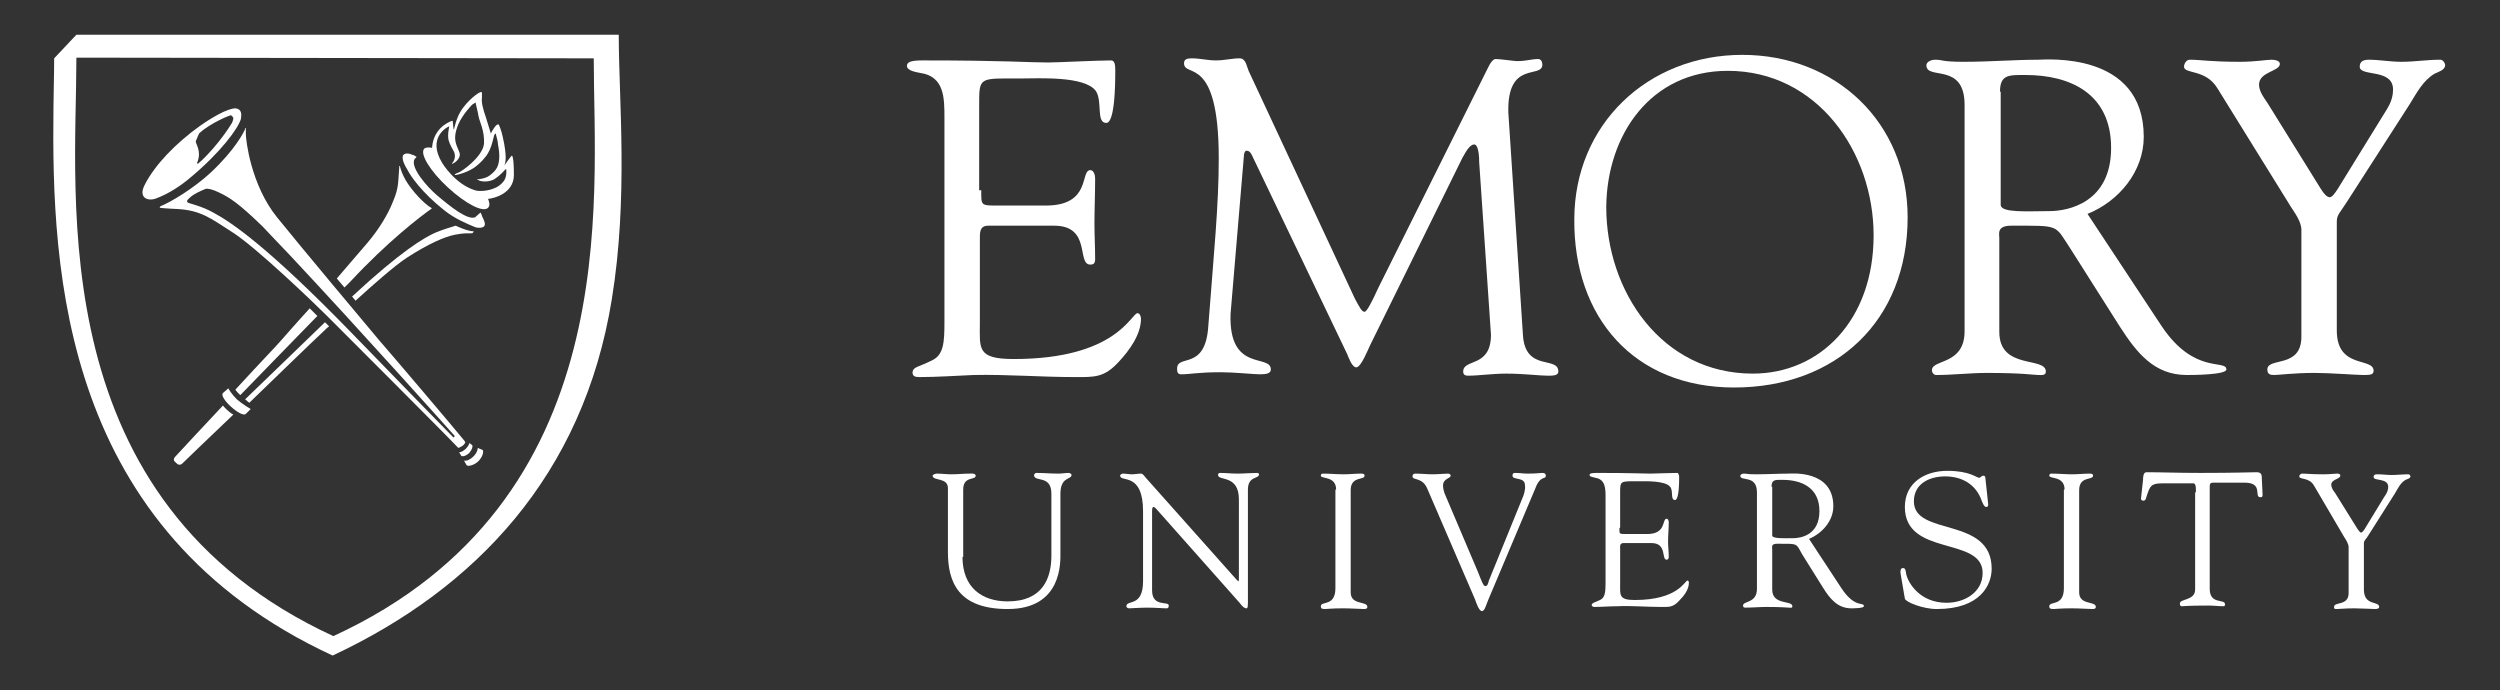 <?xml version="1.0" encoding="utf-8"?>
<!-- Generator: Adobe Illustrator 18.1.1, SVG Export Plug-In . SVG Version: 6.00 Build 0)  -->
<svg version="1.1" id="emory_university" xmlns="http://www.w3.org/2000/svg" xmlns:xlink="http://www.w3.org/1999/xlink" x="0px"
	 y="0px" viewBox="0 0 360 99.4" enable-background="new 0 0 360 99.4" xml:space="preserve">
<rect x="0" y="0" width="360" height="99.4" fill="#333333" stroke="none"/>
<g>
	<g>
		<g>
			<g>
				<g>
					<g>
						<path fill="#FFFFFF" d="M138.6,80.2c0,4.4,2.8,6.4,6.5,6.4c5.1,0,6.3-3.4,6.3-6.6v-8.9c0-2.8-2.5-1.6-2.5-2.7
							c0-0.1,0.2-0.3,0.3-0.3c1.1,0,2.1,0.1,3.2,0.1c0.5,0,1-0.1,1.5-0.1c0.1,0,0.4,0.1,0.4,0.3c0,0.7-1.6,0.2-1.6,2.7v8.5
							c0,1.3,0.3,8.1-7.6,8.1c-7.2,0-8.6-4-8.6-8.2v-9.2c0-1.6-2.2-1-2.2-1.8c0-0.2,0.5-0.3,0.6-0.3c0.7,0,1.4,0.1,2.1,0.1
							c0.9,0,1.8-0.1,2.6-0.1c0.1,0,0.9-0.1,0.9,0.3c0,0.7-1.8,0-1.8,2V80.2z"/>
						<path fill="#FFFFFF" d="M164.6,73.6c0-5.7-3.3-4.1-3.3-5.1c0-0.2,0.3-0.3,0.4-0.3c0.4,0,0.9,0.1,1.3,0.1
							c0.4,0,0.9-0.1,1.3-0.1c0.3,0,0.5,0.4,0.7,0.6L178,83.4c0.2,0.2,0.3,0.3,0.3,0.3c0.1,0,0.1-0.1,0.1-0.3V71.9
							c0-3.6-3-2.6-3-3.5c0-0.2,0.1-0.3,0.3-0.3c0.8,0,1.6,0.1,2.5,0.1c0.9,0,2.1-0.1,2.8-0.1c0.2,0,0.3,0.1,0.3,0.2
							c0,0.7-1.6,0.2-1.6,2.2v15.9c0,0.8,0,1.2-0.2,1.2c-0.2,0-0.5-0.1-1-0.8l-11.8-13.3c-0.1-0.1-0.4-0.5-0.6-0.5
							c-0.1,0-0.2,0.1-0.2,0.6V85c0,2.5,2.4,1.5,2.4,2.2c0,0.1,0,0.4-0.3,0.4c-0.7,0-1.4-0.1-2.8-0.1c-1,0-2.4,0.1-2.6,0.1
							c-0.3,0-0.4-0.2-0.4-0.3c0-1,2.4,0.2,2.4-3.6V73.6z"/>
						<path fill="#FFFFFF" d="M192.4,70.5c0-2-2.2-1.5-2.2-2c0-0.2,0.1-0.3,0.3-0.3c1,0,2,0.1,3,0.1c0.8,0,1.7-0.1,2.5-0.1
							c0.4,0,0.5,0.1,0.5,0.3c0,0.7-2,0-2,2.1v14.7c0,1.9,2.4,1.2,2.4,2.1c0,0.2-0.1,0.3-0.5,0.3c-0.6,0-1.8-0.1-3-0.1
							c-1.7,0-2.2,0.1-2.6,0.1c-0.5,0-0.6-0.1-0.6-0.4c0-0.8,2.1,0.1,2.1-2.6V70.5z"/>
						<path fill="#FFFFFF" d="M205.5,70.3c-0.7-1.6-2.1-1.1-2.1-1.7c0-0.2,0.1-0.4,0.4-0.4c0.8,0,1.7,0.1,2.5,0.1
							c0.7,0,1.8-0.1,2.2-0.1c0.2,0,0.4,0.1,0.4,0.3c0,0.4-1.1,0.4-1.1,1.4c0,0.4,0.1,0.8,0.2,1.1l4.8,11.3c0.6,1.5,0.8,2.1,1.1,2.1
							c0.3,0,0.4-0.4,0.5-0.8l4.8-11.8c0.2-0.4,0.5-1.3,0.4-1.9c0-1.3-1.8-0.7-1.8-1.4c0-0.3,0.1-0.4,0.4-0.4c0.6,0,1.2,0.1,1.8,0.1
							c1.3,0,1.7-0.1,2.1-0.1c0.3,0,0.5,0.1,0.5,0.4c0,0.6-0.8-0.1-1.5,1.8l-6.8,16.1c-0.3,0.7-0.5,1.6-0.9,1.6
							c-0.4,0-0.8-1.1-1-1.7L205.5,70.3z"/>
						<path fill="#FFFFFF" d="M255.1,70.1c0-1.1,0.6-1,1.6-1c2.7,0,5.3,1.1,5.3,4.5c0,3.4-2.6,3.9-3.8,3.9c-1.3,0-3,0.1-3-0.4V70.1z
							 M260.5,77.6c1.9-0.8,3.5-2.6,3.5-4.7c0-5.3-6.1-4.7-6.5-4.7c-1.4,0-3,0.1-4.6,0.1c-1.4,0-1.3-0.1-1.8-0.1
							c-0.3,0-0.5,0.2-0.5,0.3c0,0.9,2.4-0.2,2.4,2.4v13.9c0,2.1-2,1.7-2,2.4c0,0.2,0.1,0.3,0.3,0.3c1,0,2.1-0.1,3.1-0.1
							c2.3,0,2.9,0.1,3.2,0.1c0.2,0,0.5,0.1,0.5-0.2c0-0.9-2.9-0.1-2.9-2.4v-5.8c0-0.3-0.2-0.8,0.7-0.8c3.1,0,2.7-0.1,3.6,1.5l3,4.8
							c1,1.6,2.1,3,4.1,3c0.2,0,1.8,0,1.8-0.3c0-0.7-1.3,0.4-3.3-2.7L260.5,77.6z"/>
						<path fill="#FFFFFF" d="M273.7,82.7c-0.1-0.5,0-0.9,0.3-0.9c0.4,0,0.4,0.3,0.5,0.9c0.3,1.3,2,4.1,5.8,4.1
							c2.6,0,5.2-1.5,5.2-4.3c0-5.3-11.2-2.3-11.2-9.5c0-3.5,2.9-5.2,6.1-5.2c3.3,0,4.2,1,4.6,1c0.2,0,0.3-0.3,0.6-0.3
							c0.2,0,0.3,0.1,0.3,0.4l0.4,3.7c0,0.2,0,0.4-0.3,0.4c-0.3,0-0.5-0.6-0.6-0.8c-0.8-2.4-2.8-3.6-5.3-3.6c-2.2,0-4.5,1-4.5,3.6
							c0,5.1,11.2,2.1,11.2,9.7c0,2.3-1.6,5.8-7.9,5.8c-2,0-4.5-1-4.6-1.5L273.7,82.7z"/>
						<path fill="#FFFFFF" d="M297.3,70.5c0-2-2.2-1.5-2.2-2c0-0.2,0.1-0.3,0.3-0.3c1,0,2,0.1,3,0.1c0.8,0,1.7-0.1,2.5-0.1
							c0.4,0,0.5,0.1,0.5,0.3c0,0.7-2,0-2,2.1v14.7c0,1.9,2.4,1.2,2.4,2.1c0,0.2-0.1,0.3-0.5,0.3c-0.6,0-1.8-0.1-3-0.1
							c-1.7,0-2.2,0.1-2.6,0.1c-0.5,0-0.6-0.1-0.6-0.4c0-0.8,2.1,0.1,2.1-2.6V70.5z"/>
						<path fill="#FFFFFF" d="M316.2,70.9c0-0.2,0.1-1.2-0.3-1.3h-4.5c-1.7,0-1.8,0.4-2.3,1.9c-0.1,0.3-0.1,0.6-0.5,0.6
							c-0.2,0-0.3-0.2-0.3-0.3l0.3-2.7c0-0.3,0-1.1,0.5-1.1c2.1,0,4.3,0.1,7.8,0.1c5,0,7.5-0.1,8-0.1c0.6,0,0.8,0.2,0.8,0.8l0.1,2.2
							c0,0.3,0.1,0.6-0.3,0.6c-1,0,0.5-2.1-2.3-2.1h-3.9c-1.2,0-1.1-0.1-1.1,1.3v14c0,2.3,2.2,1.4,2.2,2.2c0,0.1,0,0.3-0.2,0.3
							c-0.7,0-1.4-0.1-2.2-0.1c-3.1,0-3.6,0.1-3.8,0.1c-0.2,0-0.3-0.1-0.3-0.4c0-0.7,2.2-0.4,2.2-2V70.9z"/>
						<path fill="#FFFFFF" d="M333.2,69.9c-0.7-1.2-2.1-0.8-2.1-1.3c0-0.2,0.2-0.4,0.4-0.4c0.7,0,1.3,0.1,3.1,0.1
							c0.9,0,1.6-0.1,1.9-0.1c0.2,0,0.5,0,0.5,0.3c0,0.5-1.3,0.5-1.3,1.3c0,0.4,0.3,0.9,0.5,1.1l3.3,5.3c0.2,0.3,0.4,0.5,0.5,0.5
							c0.1,0,0.3-0.2,0.5-0.5l2.8-4.6c0.2-0.3,0.6-0.8,0.6-1.5c0-1.3-2.1-0.8-2.1-1.4c0-0.4,0.3-0.4,0.6-0.4c0.7,0,1.3,0.1,2,0.1
							c0.8,0,1.6-0.1,2.4-0.1c0.2,0,0.3,0.2,0.3,0.3c0,0.3-0.5,0.4-0.7,0.5c-0.7,0.4-1.1,1.2-1.5,1.9l-3.8,6
							c-0.4,0.7-0.7,0.8-0.7,1.2v6.7c0,2.4,2.2,1.6,2.2,2.5c0,0.2-0.2,0.3-0.6,0.3c-0.4,0-2-0.1-3-0.1c-1.2,0-2.2,0.1-2.5,0.1
							c-0.3,0-0.4,0-0.4-0.3c0-0.8,2.1-0.1,2.1-2v-6.6c0-0.5-0.4-1.1-0.6-1.4L333.2,69.9z"/>
						<path fill="#FFFFFF" d="M233.2,76c0,0.9-0.1,0.9,1,0.9h3c2.8,0,2.1-2.2,2.8-2.2c0.2,0,0.3,0.3,0.3,0.5c0,1-0.1,1.9-0.1,2.8
							c0,0.7,0.1,1.4,0.1,2.2c0,0.2-0.1,0.4-0.3,0.4c-0.8,0,0.1-2.4-2.2-2.4h-4c-0.6,0-0.5,0.5-0.5,0.9v5c0,1.6-0.2,2.3,2.1,2.3
							c6.3,0,7.2-2.8,7.6-2.8c0.2,0,0.2,0.3,0.2,0.3c0,1-0.7,1.9-1.4,2.6c-0.9,1-1.5,0.9-2.7,0.9c-2.1,0-4.2-0.2-6.2-0.1
							c-1.1,0-2.2,0.1-3.3,0.1c-0.2,0-0.4-0.1-0.4-0.3c0.1-0.3,0.3-0.3,1.2-0.7c0.7-0.3,0.8-1.1,0.8-2.4V71.6c0-1.2,0-2.6-1.5-2.8
							c-0.2-0.1-0.8-0.1-0.8-0.4c0-0.2,0.2-0.3,1-0.3c5.2,0,6.6,0.1,7.7,0.1c0.5,0,3.1-0.1,3.9-0.1c0.2,0,0.3,0.3,0.3,0.6
							c0,3-0.4,3.3-0.6,3.3c-0.7,0-0.2-1.3-0.7-1.9c-0.7-0.9-3.5-0.8-4.6-0.8c-2.6,0-2.6-0.1-2.6,1.7V76z"/>
					</g>
				</g>
			</g>
		</g>
		<g>
			<path fill="#FFFFFF" d="M248.8,10.2c12.9,0,21,11.7,21,23.7c0,12.2-7.7,19.9-17.4,19.9c-13.1,0-21.1-11.8-21.1-24
				C231.4,19.4,237.7,10.2,248.8,10.2z M249.7,55.8c14.7,0,25-9.6,25-24.5c0-13.7-10.4-23.4-23.8-23.4c-13.6,0-24.2,10-24.2,23.7
				C226.6,45.7,235.3,55.8,249.7,55.8z"/>
			<path fill="#FFFFFF" d="M288,13.2c0-2.5,1.3-2.4,3.7-2.4c6.3,0,12.3,2.6,12.3,10.5c0,7.9-6.2,9.1-8.9,9.1c-3,0-7,0.3-7-0.9V13.2z
				 M300.6,30.8c4.5-1.8,8.1-6.1,8.1-11.1c0-12.4-14.2-11.1-15.2-11.1c-3.4,0-7,0.3-10.7,0.3c-3.3,0-3-0.3-4.1-0.3
				c-0.8,0-1.3,0.4-1.3,0.8c0,2.2,5.5-0.5,5.5,5.7v32.6c0,4.9-4.7,4-4.7,5.6c0,0.4,0.3,0.7,0.6,0.7c2.4,0,4.9-0.3,7.3-0.3
				c5.3,0,6.8,0.3,7.4,0.3c0.5,0,1.1,0.1,1.1-0.5c0-2.2-6.7-0.2-6.7-5.7V34.3c0-0.6-0.4-1.8,1.7-1.8c7.2,0,6.2-0.2,8.6,3.4l7.1,11.2
				c2.4,3.7,4.9,6.9,9.6,6.9c0.6,0,5.7,0,5.7-0.8c0-1.5-4.6,0.8-9.3-6.2L300.6,30.8z"/>
			<path fill="#FFFFFF" d="M319.3,12.7c-1.7-2.8-4.8-2-4.8-3.1c0-0.5,0.4-1,0.8-1c1.7,0,2.9,0.3,7.3,0.3c2.1,0,3.8-0.3,4.5-0.3
				c0.4,0,1.2,0.1,1.2,0.6c0,1.1-3,1.1-3,3c0,1,0.8,2,1.2,2.6l7.7,12.4c0.5,0.8,0.9,1.2,1.3,1.2c0.3,0,0.7-0.5,1.2-1.3l6.6-10.7
				c0.4-0.7,1.3-1.8,1.3-3.5c0-3.1-4.8-1.8-4.8-3.3c0-0.8,0.6-1,1.3-1c1.5,0,3.1,0.3,4.7,0.3c1.9,0,3.7-0.3,5.6-0.3
				c0.4,0,0.7,0.5,0.7,0.8c0,0.7-1.1,1-1.5,1.2c-1.7,1-2.6,2.8-3.6,4.4l-9,14c-1,1.6-1.5,1.9-1.5,2.9v15.7c0,5.6,5.3,3.8,5.3,5.8
				c0,0.6-0.6,0.6-1.5,0.6c-1,0-4.7-0.3-7-0.3c-2.9,0-5.2,0.3-5.8,0.3c-0.6,0-1-0.1-1-0.8c0-1.8,4.9-0.1,4.9-4.7V33.1
				c0-1.2-1-2.5-1.5-3.3L319.3,12.7z"/>
			<path fill="#FFFFFF" d="M219.3,48.2c0.3,5.4,5.1,3,5.1,5.3c0,0.6-0.8,0.6-1.5,0.6c-1.2,0-3.5-0.3-6-0.3c-2,0-4,0.3-5.5,0.3
				c-0.6,0-0.7-0.3-0.7-0.6c0-1.9,4-0.5,4-5.3l-1.7-24.9c0-1.6-0.3-2.5-0.7-2.5c-0.5,0-1,0.6-1.7,1.9l-13.3,27
				c-0.3,0.6-1.3,3.2-2,3.2c-0.6,0-1.1-1.4-1.3-1.9l-13.7-28.6c-0.2-0.5-0.5-0.7-0.8-0.7c-0.2,0-0.4,0.3-0.4,1l-1.9,22.5
				c-0.3,8.5,5.8,5.7,5.8,8c0,0.6-0.7,0.7-1.6,0.7c-0.8,0-3.7-0.3-5.6-0.3c-3.3,0-4.4,0.3-5.7,0.3c-0.5,0-0.6-0.3-0.6-0.8
				c0-2.2,4.1,0.4,4.5-6.2c0.8-10.5,1.5-17.3,1.5-24.1c0-15.1-5-11.5-5-13.7c0-0.6,0.5-0.7,1.1-0.7c1.2,0,2.3,0.3,3.5,0.3
				c1.2,0,2.3-0.3,3.4-0.3c0.9,0,1,1.1,1.3,1.8L195.1,43c0.7,1.3,1,1.9,1.4,1.9c0.3,0,1-1.3,2-3.5l15.3-30.7
				c0.4-0.7,0.9-2.2,1.6-2.2c0.6,0,2.7,0.3,3,0.3c1.5,0,2.1-0.3,3.1-0.3c0.4,0,0.6,0.4,0.6,0.8c0,2.1-5.1-0.7-4.9,6.9L219.3,48.2z"
				/>
			<path fill="#FFFFFF" d="M141.3,27.4c0,2.2-0.1,2.2,2.4,2.2h6.9c6.6,0,4.9-5.1,6.4-5.1c0.5,0,0.7,0.7,0.7,1.2
				c0,2.3-0.1,4.4-0.1,6.5c0,1.7,0.1,3.3,0.1,5.1c0,0.6-0.2,0.8-0.7,0.8c-2,0,0.2-5.6-5.2-5.6h-9.5c-1.3,0-1.2,1.1-1.2,2.1v11.8
				c0,3.8-0.5,5.3,4.9,5.3c14.8,0,16.9-6.6,17.8-6.6c0.4,0,0.5,0.6,0.5,0.8c0,2.3-1.7,4.6-3.2,6.2c-2.1,2.3-3.5,2.2-6.3,2.2
				c-4.9,0-9.7-0.4-14.6-0.3c-2.5,0.1-5.2,0.3-7.8,0.3c-0.6,0-1-0.1-1-0.7c0.1-0.8,0.8-0.7,2.8-1.7c1.7-0.8,1.8-2.6,1.8-5.6V17
				c0-2.9,0-6-3.5-6.5c-0.5-0.1-1.9-0.3-1.9-1c0-0.5,0.4-0.8,2.2-0.8c12.1,0,15.4,0.3,18.1,0.3c1.3,0,7.1-0.3,9.1-0.3
				c0.5,0,0.6,0.6,0.6,1.4c0,7.1-0.9,7.6-1.3,7.6c-1.5,0-0.5-3.1-1.5-4.6c-1.6-2.2-8.3-1.8-10.8-1.8c-6.1,0-6-0.3-6,4V27.4z"/>
		</g>
		<g>
			<g>
				<path fill="#FFFFFF" d="M48,91.6C6,72.2,11,28.7,11,8.3l74.5,0.1C85.5,28.7,90.2,72.2,48,91.6z M11,5L7.8,8.4
					c0,2.4-0.1,5.5-0.1,7c-0.3,23.9,1.3,61,40.2,79C68.4,84.8,84,68.5,88.1,43.1c2.4-14.7,1-28.7,1-38.1L11,5z"/>
			</g>
			<g>
				<path fill="#FFFFFF" d="M32.1,58.4c-3,3.2-5.9,6.3-6.9,7.4C25,66,25,66.3,25.1,66.4c0.2,0.2,0.5,0.5,0.6,0.5
					c0.2,0,0.3,0.1,0.6-0.2c0.1-0.1,3.4-3.3,7.3-7c0,0-0.4-0.2-0.7-0.5C32.5,58.9,32.1,58.4,32.1,58.4z"/>
				<g>
					<path fill="#FFFFFF" d="M34.1,57.5c0.8,0.7,2,1.4,2,1.4l-0.7,0.7c-0.3,0.3-1.2-0.2-2.1-1c-0.9-0.8-1.5-1.7-1.2-2l0.8-0.7
						C32.8,55.9,33.4,56.8,34.1,57.5z"/>
				</g>
				<g>
					<g>
						<g>
							<path fill="#FFFFFF" d="M68.2,65.7c0.6-0.6,0.6-1.2,0.6-1.2l0.7,0.3c0.2,0.2,0,1-0.6,1.6c-0.6,0.6-1.5,0.8-1.7,0.6l-0.4-0.7
								C66.9,66.4,67.5,66.4,68.2,65.7z"/>
						</g>
					</g>
					<g>
						<g>
							<path fill="#FFFFFF" d="M67.1,64.6c0.4-0.4,0.5-0.8,0.5-0.8l0.4,0.3c0.1,0.2,0,0.6-0.4,1.1c-0.5,0.5-1.1,0.6-1.2,0.4
								l-0.3-0.5C66.2,65.2,66.7,65,67.1,64.6z"/>
						</g>
					</g>
				</g>
			</g>
			<g>
				<path fill="#FFFFFF" d="M69.2,30.6l-0.8,0.7c-1.1,0.4-3.5-1.5-5.5-3.2c-1.3-1.1-3.9-4-3.2-5.2l0.3-0.3c-0.2-0.1-0.4-0.3-0.6-0.3
					c-0.2-0.1-0.5-0.2-0.8-0.2c-0.3,0-0.6,0.2-0.6,0.4c-0.1,0.5,0.2,1.2,0.7,2c0.4,0.8,2,3.2,5.3,5.8c1.5,1.2,3.2,1.9,4.4,2.4
					c0.2,0.1,1,0.2,1.3-0.1c0.3-0.3,0-0.9-0.3-1.5C69.4,31,69.3,30.8,69.2,30.6z"/>
			</g>
			<path fill="#FFFFFF" d="M67.6,23.1"/>
			<path fill="#FFFFFF" d="M66,22.4"/>
			<path fill="#FFFFFF" d="M35.4,18.5c0,0.2,0,0.5,0,0.8c0,0.8,0.7,7.3,4.5,12C43.2,35.4,53,47.1,54.6,49c1.5,1.7,11.1,13,12.3,14.5
				c0,0.1,0.1,0.1,0.1,0.2c0,0-0.1,0.3-0.4,0.5c-0.3,0.2-0.6,0.3-0.6,0.3c0,0-0.3-0.3-0.3-0.3c-0.3-0.4-17-17.1-18.6-18.7
				c-1.6-1.6-10.2-9.9-13.7-12.1c-3.1-2-4.5-3.1-7.8-3.3c0,0-2.4-0.1-2.6-0.2c0,0,0-0.1,0.1-0.2c1.5-0.6,4.7-2.5,7.3-4.9
				c3.6-3.4,4.7-5.8,4.9-6.2C35.2,18.4,35.4,18.4,35.4,18.5z M37.8,32.6c-3.5-3.4-4.8-4.2-6.3-4.9c-0.8-0.4-1.6-0.6-1.9-0.5
				c-0.7,0.3-1.7,0.7-2.3,1.3c-0.5,0.4-0.4,0.6-0.2,0.7c0.2,0.1,2,0.5,3.6,1.4c2.8,1.5,8.1,5.2,19.6,17c5.8,6,15,15.4,15,15.4
				l0.2-0.2c0,0-13.4-15-23.8-26.1C40.2,35.1,38.9,33.8,37.8,32.6z"/>
			<path fill="#FFFFFF" d="M68.9,30.5"/>
			<path fill="#FFFFFF" d="M27.5,25.5c-1.5,1.3-3.4,2.5-5.1,3.1c-1.1,0.4-2.6-0.1-1.5-2.1c0.3-0.6,0.8-1.4,1.4-2.2
				c2-2.7,5.6-5.9,9.1-7.8c1.1-0.6,2-0.9,2.5-0.9c0.9,0.1,0.9,0.8,0.8,1.5C34.3,18.5,31.8,21.9,27.5,25.5z M28.6,23.5
				c0.4-0.3,1.8-1.7,2.9-3.1c1.2-1.5,1.9-2.7,1.9-2.7s0.2-0.4,0.2-0.7c0-0.2-0.3-0.3-0.3-0.4c-0.1-0.1-3.1,1.2-4.5,2.5
				c-0.2,0.1-0.4,0.8-0.6,1.2c-0.1,0.4,0.9,1.4,0.2,3.1C28.3,23.6,28.5,23.6,28.6,23.5z"/>
			<path fill="#FFFFFF" d="M35.4,18.9"/>
			<g>
				<path fill="#FFFFFF" d="M46.8,46.4c-0.7,0.7-11.5,11.1-11.5,11.1c0.2,0.2,0.6,0.5,0.6,0.5s9.9-9.6,10.7-10.3
					c0.2-0.2,0.6-0.6,0.8-0.7L46.8,46.4z"/>
				<path fill="#FFFFFF" d="M67.2,33.6c0.2,0,0.3,0,0.5,0c0.2,0,0.4,0,0.4-0.1c0.1-0.1,0.2-0.2,0-0.2c-0.5,0-1.4-0.3-2.5-0.8
					c-0.6,0.2-1.7,0.5-2.9,1c-1.6,0.7-5,2.7-12,9.2l0.5,0.6c2.4-2.2,5.7-5.1,7.4-6.2c3.1-2,5.4-3,6.9-3.3
					C66,33.7,66.7,33.6,67.2,33.6z"/>
			</g>
			<g>
				<path fill="#FFFFFF" d="M60.4,28.5c-1.9-2-2.5-3.4-2.8-4.5c0,0,0-0.1,0-0.1c0,0-0.1,0-0.1,0c0,0,0,0.1,0,0.1
					c-0.2,2.1,0,2.9-0.9,5c-0.7,1.8-2,4-3.8,6.1c-1,1.2-2.7,3.1-4.3,5l1.1,1.3c0.1-0.1,0.5-0.5,0.9-0.9c5.3-5.7,10-9.3,11.7-10.5
					C61.5,29.6,60.9,29,60.4,28.5z"/>
				<path fill="#FFFFFF" d="M44.6,44.4c-2.3,2.5-4.5,5.1-5.2,5.8c-0.6,0.6-5.5,5.9-5.5,5.9s0.1,0.2,0.3,0.4c0.2,0.2,0.4,0.4,0.4,0.4
					s10.3-10.6,11.1-11.4L44.6,44.4z"/>
			</g>
			<path fill="#FFFFFF" d="M62.3,21.5c0-0.1,0-0.2,0-0.2c-0.5-0.1-1-0.1-1.2,0.1c-0.7,0.7,0.8,3.2,3.4,5.6c2.5,2.3,5.1,3.7,5.8,2.9
				c0.3-0.3,0.2-0.9-0.2-1.6C66.4,28.7,62.3,23.8,62.3,21.5z"/>
			<path fill="#FFFFFF" d="M73.7,22.4c-0.4,0.4-1,1.4-1.3,1.7c0.4-0.3,0.6-1.2,0.2-3.4c-0.3-1.6-0.5-2.1-0.7-2.6
				c-0.1-0.3-0.3-0.2-0.5,0c-0.2,0.2-0.7,1-0.7,1.1c0,0.2,0,0-0.7-2.2c-0.5-1.4-0.7-2.4-0.6-2.9c0-0.3,0-0.5,0-0.7
				c0-0.2-0.1-0.2-0.5,0c-0.2,0.1-2.2,1.5-3,3.5c-0.5,1.2-0.5,2.1-0.6,1.6c-0.1-1.2-0.1-1.1-0.2-1.1c-0.6,0.2-2.9,1.2-2.9,4.3
				c0,2.6,4.8,8,8.8,6.8c0,0,3-0.6,3-3.3C74,22.3,73.7,22.4,73.7,22.4z M72.7,25.8c-0.1,0.3-0.7,1-1.5,1.3c-0.9,0.4-2.2,0.5-2.8,0.3
				c-2.9-0.9-4.7-3.9-4.7-3.9c-2.3-3.7,0.8-5.3,1-5.3c0,0-0.3,1.2-0.1,2c0.2,0.7,0.6,1.3,0.8,1.7c0.3,0.8-0.1,1.4-0.3,1.6
				c-0.1,0.1,0.2,0.1,0.2,0c0,0,0.1-0.1,0.2-0.1c0.4-0.3,0.8-0.8,0.7-1.3C65.9,21,65,20.3,66,17.9c0.6-1.4,2-2.9,2.1-2.9
				c0.2-0.1,0.4-0.3,0.4-0.2c0,0.2,0.3,1.2,0.4,1.9c0.1,0.7,0.9,2.1,0.8,4c-0.2,1.9-3.3,4.1-3.8,4.2c-0.1,0-0.4,0.2-0.4,0.2
				c-0.1,0.1,0.1,0.1,0.1,0.1c0.2,0,1.5-0.3,2.6-1c0.9-0.6,1.8-1.6,2.1-2.2c0.6-1,0.8-2.5,0.9-2.6c0.1-0.2,0.2-0.2,0.2-0.1
				c0,0.1,0.3,1,0.3,1.4c0,0.2,0.2,0.9,0.2,1.7c0,1.5-0.4,2.1-1.3,2.8c-0.5,0.4-1,0.5-1.6,0.6l-0.2,0c-0.1,0-0.2,0,0,0.1
				c0,0,0.1,0,0.2,0.1c0.5,0.2,1.5,0.2,2.2-0.2c0.3-0.2,0.7-0.5,1.2-1c0.2-0.2,0.5-0.6,0.5-0.4C72.9,24.6,73,25.2,72.7,25.8z"/>
		</g>
	</g>
</g>
</svg>
